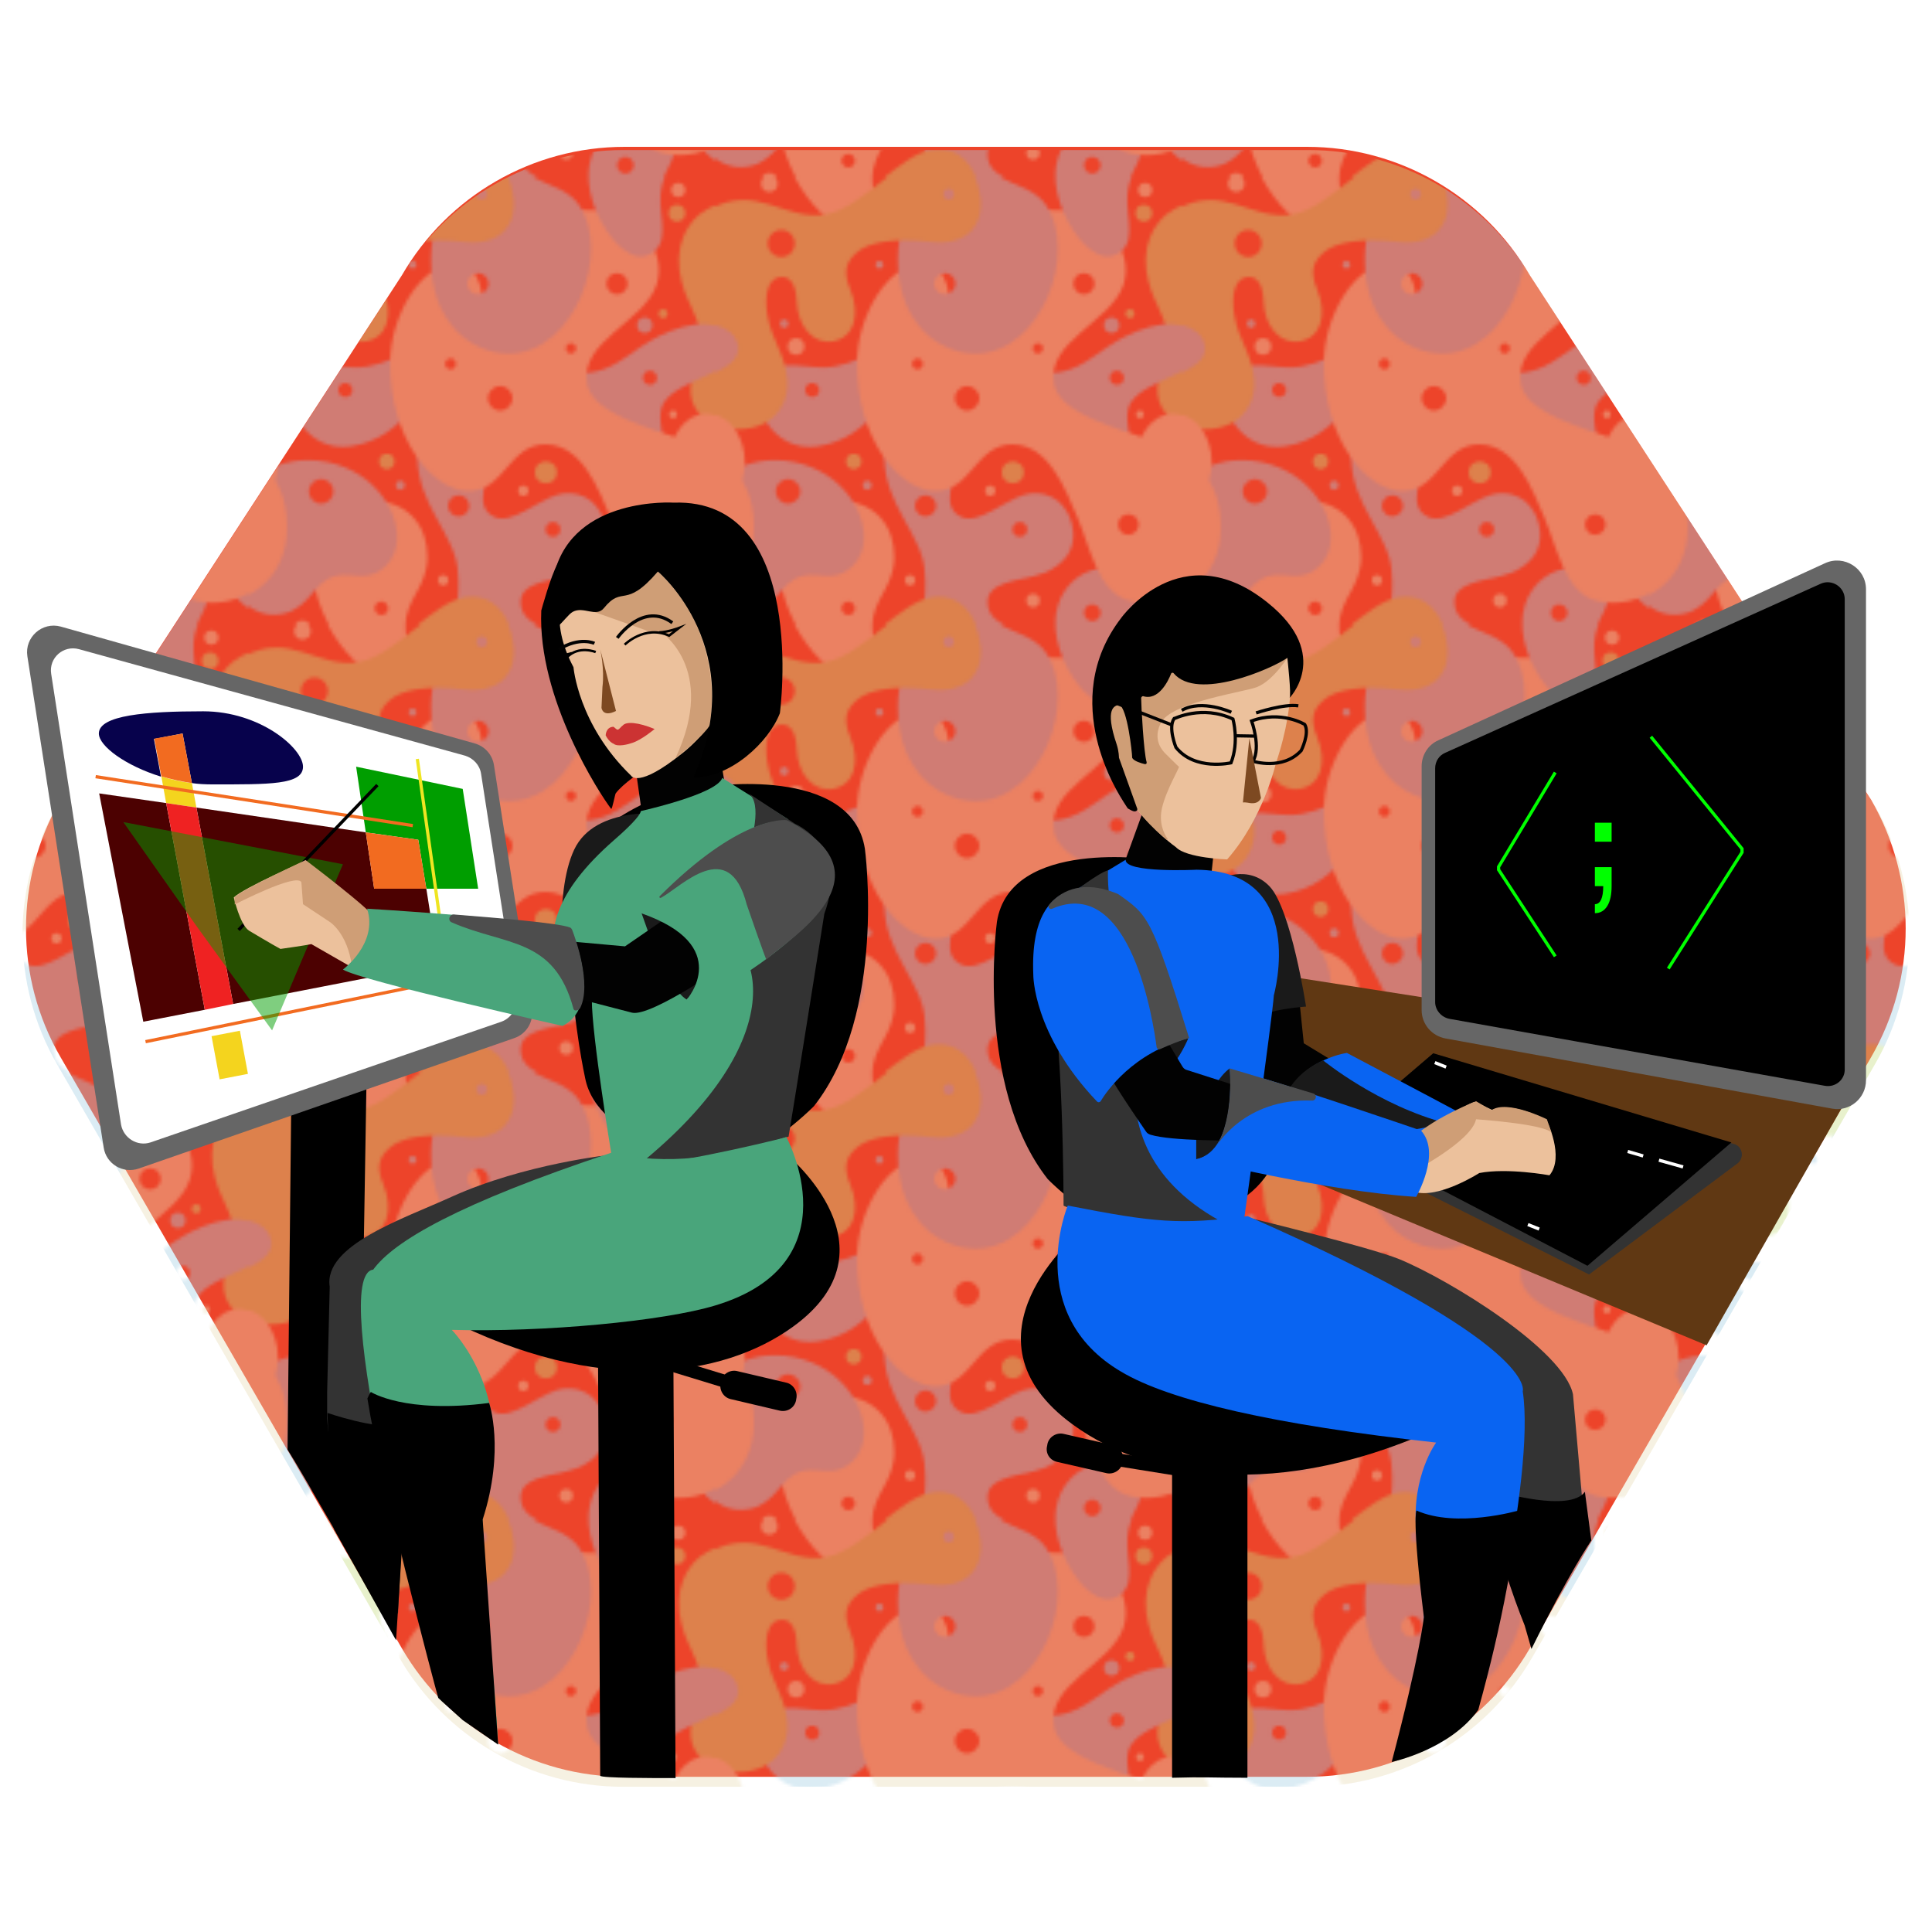 <?xml version="1.0" encoding="utf-8"?>
<!-- Generator: Adobe Illustrator 21.0.2, SVG Export Plug-In . SVG Version: 6.00 Build 0)  -->
<svg version="1.1" id="Layer_1" xmlns="http://www.w3.org/2000/svg" xmlns:xlink="http://www.w3.org/1999/xlink" x="0px" y="0px"
	 viewBox="0 0 600 600" style="enable-background:new 0 0 600 600;" xml:space="preserve">
<style type="text/css">
	.st0{fill:none;}
	.st1{fill:#C6DD7F;}
	.st2{fill:#E9DDB7;}
	.st3{fill:#A6D0E4;}
	.st4{fill:#ED442A;}
	.st5{opacity:0.4;fill:url(#SVGID_1_);}
	.st6{fill:#603813;}
	.st7{fill:#333333;}
	.st8{fill:none;stroke:#FFFFFF;stroke-miterlimit:10;}
	.st9{fill:#666666;}
	.st10{fill:#FFFFFF;}
	.st11{fill:#07024C;}
	.st12{fill:#4C0101;}
	.st13{fill:#F4D41E;}
	.st14{fill:#F26B20;}
	.st15{fill:#EF2222;}
	.st16{fill:#009E00;}
	.st17{fill:none;stroke:#F26B20;stroke-miterlimit:10;}
	.st18{fill:none;stroke:#EFE522;stroke-miterlimit:10;}
	.st19{opacity:0.5;fill:#009E00;}
	.st20{fill:#020202;}
	.st21{fill:#0964F2;}
	.st22{fill:#1A1A1A;}
	.st23{fill:#49A57B;}
	.st24{fill:#ECC19C;}
	.st25{fill:none;stroke:#00FF00;stroke-miterlimit:10;}
	.st26{fill:#00FF00;}
	.st27{fill:#CF9E76;}
	.st28{fill:none;stroke:#000000;stroke-miterlimit:10;}
	.st29{fill:#4D4D4D;}
	.st30{fill:none;stroke:#020202;stroke-miterlimit:10;}
	.st31{fill:#CC3333;}
	.st32{fill:none;stroke:#000000;stroke-width:0.75;stroke-miterlimit:10;}
	.st33{fill:#7D4921;}
</style>
<pattern  width="144.1" height="138.4" patternUnits="userSpaceOnUse" id="Alyssa" viewBox="100 -216.8 144.1 138.4" style="overflow:visible;">
	<g>
		<rect x="100" y="-216.8" class="st0" width="144.1" height="138.4"/>
		<g>
			<path class="st1" d="M311-58.3c-11.8-1.4-19.4,0.3-22.7,3.1c-3,2.5-5,5.4-2.2,11.9c2.9,7.1,1.5,14.7-5.5,15.9
				c-6.2,1-10.9-4.8-11.2-12.3c-0.2-5.2-1.9-8.3-5.5-7.6c-3.6,0.7-4.6,5.9-3.6,11.8c1.4,8.1,5.5,11.8,6.2,20.2
				c0.5,6.1-2.9,13.7-12.5,15c-9.3,1.4-15.9-4.3-16.6-10.5c-0.7-6.6,3.6-10.9,3.1-17.6c-0.5-6.7-4-10.2-5.9-17.3
				c-2.8-10.5,1.2-19,7.8-22.7c14.7-8.1,22.8,3.6,36,1.6c10.9-1.7,23.3-18.2,33-19.5c8.2-1.2,13.8,4.7,15,14
				C327.6-63,321.7-57.1,311-58.3z M268.8-57.8c0-2.3-1.9-4.2-4.2-4.2c-2.3,0-4.2,1.9-4.2,4.2s1.9,4.2,4.2,4.2
				C267-53.6,268.8-55.5,268.8-57.8z M318.3-73.2c0-1-0.8-1.7-1.7-1.7c-1,0-1.7,0.8-1.7,1.7s0.8,1.7,1.7,1.7
				C317.5-71.4,318.3-72.2,318.3-73.2z"/>
		</g>
		<g>
			<path class="st2" d="M148.8-77.5c0,7.2,4.6,13.8-1,16.3c-8.5,3.8-28-14.3-28-36.2c0-12,8.7-19,17.8-19c12.3,0,18,8.2,18,17.5
				C155.6-89.5,148.8-85.7,148.8-77.5z M143.4-82.9c0-1.1-0.9-2.1-2.1-2.1c-1.1,0-2.1,0.9-2.1,2.1c0,1.1,0.9,2.1,2.1,2.1
				C142.5-80.8,143.4-81.7,143.4-82.9z"/>
			<path class="st3" d="M223.5-54c-7.9,2.7-19.4-15.3-17.7-27c1.2-8.2,7.1-13.2,13.1-14.2c7.5-1.3,12.9,2.6,13.3,7.2
				c0.5,6.3-3.6,7.5-4.2,15C227.4-65.9,231.7-56.8,223.5-54z M219.7-81.5c0-1.4-1.2-2.6-2.6-2.6c-1.4,0-2.6,1.2-2.6,2.6
				c0,1.4,1.2,2.6,2.6,2.6C218.5-78.9,219.7-80.1,219.7-81.5z"/>
			<circle class="st2" cx="116.8" cy="-76.5" r="2.6"/>
			<path class="st3" d="M184.6-84.2c0.7,8.1,12.7,7,17.9,14.2c10.5,14.5-1.2,46.4-21.6,46.4c-11.7,0-24.2-9.7-24.2-29.2
				c0-15.8,10.2-21.5,8.3-42.2c-1-10.8-12.5-20.3-12.5-34.8c0-5.9,3.6-13.4,11.6-13.4c7.1,0,10.8,6,10.8,12.9c0,6.8-5.4,15.7,1.4,19
				c5.2,2.6,13.2-4.8,19.5-6.8c5.2-1.6,12.4,0.2,14.8,8.5c2.5,8.9-3.3,14.7-11.6,16.7C192.5-91.3,184-90.6,184.6-84.2z M168.6-114.7
				c0-1.8-1.5-3.3-3.3-3.3c-1.8,0-3.3,1.5-3.3,3.3c0,1.8,1.5,3.3,3.3,3.3C167.1-111.5,168.6-112.9,168.6-114.7z M194.6-105.1
				c1.3,0,2.3-1,2.3-2.3c0-1.3-1-2.3-2.3-2.3c-1.3,0-2.3,1-2.3,2.3C192.2-106.1,193.3-105.1,194.6-105.1z M174.6-45.4
				c0-1.8-1.5-3.3-3.3-3.3c-1.8,0-3.3,1.5-3.3,3.3c0,1.8,1.5,3.3,3.3,3.3C173.1-42.1,174.6-43.6,174.6-45.4z"/>
			<path class="st1" d="M166.9-58.3c-11.8-1.4-19.4,0.3-22.7,3.1c-3,2.5-5,5.4-2.2,11.9c2.9,7.1,1.5,14.7-5.5,15.9
				c-6.2,1-10.9-4.8-11.2-12.3c-0.2-5.2-1.9-8.3-5.5-7.6c-3.6,0.7-4.6,5.9-3.6,11.8c1.4,8.1,5.5,11.8,6.2,20.2
				c0.5,6.1-2.9,13.7-12.5,15c-9.3,1.4-15.9-4.3-16.6-10.5c-0.7-6.6,3.6-10.9,3.1-17.6c-0.5-6.7-4-10.2-5.9-17.3
				c-2.8-10.5,1.2-19,7.8-22.7c14.7-8.1,22.8,3.6,36,1.6c10.9-1.7,23.3-18.2,33-19.5c8.2-1.2,13.8,4.7,15,14
				C183.5-63,177.6-57.1,166.9-58.3z M124.7-57.8c0-2.3-1.9-4.2-4.2-4.2c-2.3,0-4.2,1.9-4.2,4.2s1.9,4.2,4.2,4.2
				C122.9-53.6,124.7-55.5,124.7-57.8z M174.2-73.2c0-1-0.8-1.7-1.7-1.7c-1,0-1.7,0.8-1.7,1.7s0.8,1.7,1.7,1.7
				C173.4-71.4,174.2-72.2,174.2-73.2z"/>
		</g>
		<g>
			<path class="st3" d="M290.3-104.8c0,6.2-4.2,10.7-8.6,11.6c-4.5,0.9-8.3-1.3-13,1.2c-4.8,2.6-7.1,11.1-16.8,11.1
				c-8,0-15.2-8-15.2-18.8c0-20.2,13.1-29.2,25.6-29.2C278.9-129.1,290.3-116.4,290.3-104.8z M270.6-119.2c0-2.1-1.7-3.8-3.8-3.8
				c-2.1,0-3.8,1.7-3.8,3.8c0,2.1,1.7,3.8,3.8,3.8C268.9-115.4,270.6-117.1,270.6-119.2z"/>
			<path class="st1" d="M311-196.7c-11.8-1.4-19.4,0.3-22.7,3.1c-3,2.5-5,5.4-2.2,11.9c2.9,7.1,1.5,14.7-5.5,15.9
				c-6.2,1-10.9-4.8-11.2-12.3c-0.2-5.2-1.9-8.3-5.5-7.6c-3.6,0.7-4.6,5.9-3.6,11.8c1.4,8.1,5.5,11.8,6.2,20.2
				c0.5,6.1-2.9,13.7-12.5,15c-9.3,1.4-15.9-4.3-16.6-10.5c-0.7-6.6,3.6-10.9,3.1-17.6c-0.5-6.7-4-10.2-5.9-17.3
				c-2.8-10.5,1.2-19,7.8-22.7c14.7-8.1,22.8,3.6,36,1.6c10.9-1.7,23.3-18.2,33-19.5c8.2-1.2,13.8,4.7,15,14
				C327.6-201.3,321.7-195.4,311-196.7z M268.8-196.2c0-2.3-1.9-4.2-4.2-4.2c-2.3,0-4.2,1.9-4.2,4.2c0,2.3,1.9,4.2,4.2,4.2
				C267-192,268.8-193.9,268.8-196.2z M318.3-211.5c0-1-0.8-1.7-1.7-1.7c-1,0-1.7,0.8-1.7,1.7c0,1,0.8,1.7,1.7,1.7
				C317.5-209.8,318.3-210.6,318.3-211.5z"/>
		</g>
		<g>
			<path class="st3" d="M131.8-133.2c-14,2-21.2-13.3-17.7-20.3c3.7-7.3,12.1-4.2,19.5-4.2c9.7,0,16.4-7.6,20.4-2.3
				C158.3-154.4,149-135.6,131.8-133.2z M132.3-150.7c0-1.2-1-2.2-2.2-2.2c-1.2,0-2.2,1-2.2,2.2c0,1.2,1,2.2,2.2,2.2
				C131.3-148.4,132.3-149.4,132.3-150.7z"/>
			<path class="st2" d="M148.8-215.9c0,7.2,4.6,13.8-1,16.3c-8.5,3.8-28-14.3-28-36.2c0-12,8.7-19,17.8-19c12.3,0,18,8.2,18,17.5
				C155.6-227.9,148.8-224.1,148.8-215.9z M143.4-221.2c0-1.1-0.9-2.1-2.1-2.1c-1.1,0-2.1,0.9-2.1,2.1c0,1.1,0.9,2.1,2.1,2.1
				C142.5-219.2,143.4-220.1,143.4-221.2z"/>
			<path class="st3" d="M146.2-104.8c0,6.2-4.2,10.7-8.6,11.6c-4.5,0.9-8.3-1.3-13,1.2c-4.8,2.6-7.1,11.1-16.8,11.1
				c-8,0-15.2-8-15.2-18.8c0-20.2,13.1-29.2,25.6-29.2C134.7-129.1,146.2-116.4,146.2-104.8z M126.4-119.2c0-2.1-1.7-3.8-3.8-3.8
				c-2.1,0-3.8,1.7-3.8,3.8c0,2.1,1.7,3.8,3.8,3.8C124.7-115.4,126.4-117.1,126.4-119.2z"/>
			<circle class="st1" cx="143" cy="-128.5" r="2.4"/>
			<path class="st3" d="M229.2-147c-3.2,4.7,1,10.7-1.4,15.2c-2.4,4.5-6.7,5-9.9,2.6c-3.6-2.8-3.4-6.6-8.3-8.8
				c-5.5-2.5-18,2.2-19.7-7.3c-0.9-4.8,2.4-8.6,7.3-9.7c6.1-1.4,9.4-0.2,15.4-3.1c6.1-2.9,11.2-9,22.1-12.1
				c10.4-3,16.1,1.6,16.6,5.9C252.3-155.9,234.2-154.4,229.2-147z M226.9-154.5c0-1.2-1-2.2-2.2-2.2c-1.2,0-2.2,1-2.2,2.2
				c0,1.2,1,2.2,2.2,2.2C225.9-152.2,226.9-153.2,226.9-154.5z"/>
			<path class="st2" d="M256.1-107.9c0,17.2-14.5,25.5-27,22.8c-10.3-2.2-12.8-17.3-16.7-26.2c-3.7-8.6-8.8-22.5-20.2-22.5
				c-11.2,0-12.8,14.5-23.7,14.5c-11,0-24.5-15.7-24.5-39.7c0-14.7,9.8-31.5,20.8-30.7c11.7,0.8,4.5,19.7,15.3,19.7
				c9.5,0,7.9-16.3,9.2-23.3c1.7-9,6.8-14.2,18.5-13.2c14.4,1.2,22.3,13.5,18.9,23.3c-4,11.5-23.9,17.3-21.5,30.5
				c1.3,7.6,13,12,26,16.2C245.8-131.7,256.1-125,256.1-107.9z M211.2-183.7c0,1.8,1.5,3.3,3.3,3.3c1.8,0,3.3-1.5,3.3-3.3
				s-1.5-3.3-3.3-3.3C212.6-187,211.2-185.5,211.2-183.7z M164.5-158.8c0-1-0.8-1.7-1.7-1.7c-1,0-1.7,0.8-1.7,1.7
				c0,1,0.8,1.7,1.7,1.7C163.7-157.1,164.5-157.8,164.5-158.8z M182-148.1c0-2.1-1.7-3.8-3.8-3.8c-2.1,0-3.8,1.7-3.8,3.8
				c0,2.1,1.7,3.8,3.8,3.8C180.2-144.3,182-146,182-148.1z M201.8-163.6c0-0.9-0.7-1.6-1.6-1.6c-0.9,0-1.6,0.7-1.6,1.6
				c0,0.9,0.7,1.6,1.6,1.6C201.1-162.1,201.8-162.8,201.8-163.6z M231.5-108.9c0-1.8-1.4-3.2-3.2-3.2c-1.8,0-3.2,1.4-3.2,3.2
				c0,1.8,1.4,3.2,3.2,3.2C230.1-105.8,231.5-107.2,231.5-108.9z"/>
			<path class="st3" d="M223.5-192.4c-7.9,2.7-19.4-15.3-17.7-27c1.2-8.2,7.1-13.2,13.1-14.2c7.5-1.3,12.9,2.6,13.3,7.2
				c0.5,6.3-3.6,7.5-4.2,15C227.4-204.3,231.7-195.2,223.5-192.4z M219.7-219.9c0-1.4-1.2-2.6-2.6-2.6c-1.4,0-2.6,1.2-2.6,2.6
				c0,1.4,1.2,2.6,2.6,2.6C218.5-217.3,219.7-218.4,219.7-219.9z"/>
			<circle class="st2" cx="116.8" cy="-214.8" r="2.6"/>
			<path class="st2" d="M253.3-128.1c0-8.4-5.1-15.2-11.3-15.2s-11.3,6.8-11.3,15.2c0,8.4,5.1,12.4,11.3,12.4
				S253.3-119.7,253.3-128.1z"/>
			<path class="st3" d="M184.6-222.6c0.7,8.1,12.7,7,17.9,14.2c10.5,14.5-1.2,46.4-21.6,46.4c-11.7,0-24.2-9.7-24.2-29.2
				c0-15.8,10.2-21.5,8.3-42.2c-1-10.8-12.5-20.3-12.5-34.8c0-5.9,3.6-13.4,11.6-13.4c7.1,0,10.8,6,10.8,12.9c0,6.8-5.4,15.7,1.4,19
				c5.2,2.6,13.2-4.8,19.5-6.8c5.2-1.6,12.4,0.2,14.8,8.5c2.5,8.9-3.3,14.7-11.6,16.7C192.5-229.7,184-229,184.6-222.6z
				 M168.6-253.1c0-1.8-1.5-3.3-3.3-3.3c-1.8,0-3.3,1.5-3.3,3.3c0,1.8,1.5,3.3,3.3,3.3C167.1-249.8,168.6-251.3,168.6-253.1z
				 M194.6-243.4c1.3,0,2.3-1,2.3-2.3c0-1.3-1-2.3-2.3-2.3c-1.3,0-2.3,1-2.3,2.3C192.2-244.5,193.3-243.4,194.6-243.4z M174.6-183.7
				c0-1.8-1.5-3.3-3.3-3.3c-1.8,0-3.3,1.5-3.3,3.3c0,1.8,1.5,3.3,3.3,3.3C173.1-180.5,174.6-181.9,174.6-183.7z"/>
			<path class="st1" d="M166.9-196.7c-11.8-1.4-19.4,0.3-22.7,3.1c-3,2.5-5,5.4-2.2,11.9c2.9,7.1,1.5,14.7-5.5,15.9
				c-6.2,1-10.9-4.8-11.2-12.3c-0.2-5.2-1.9-8.3-5.5-7.6c-3.6,0.7-4.6,5.9-3.6,11.8c1.4,8.1,5.5,11.8,6.2,20.2
				c0.5,6.1-2.9,13.7-12.5,15c-9.3,1.4-15.9-4.3-16.6-10.5c-0.7-6.6,3.6-10.9,3.1-17.6c-0.5-6.7-4-10.2-5.9-17.3
				c-2.8-10.5,1.2-19,7.8-22.7c14.7-8.1,22.8,3.6,36,1.6c10.9-1.7,23.3-18.2,33-19.5c8.2-1.2,13.8,4.7,15,14
				C183.5-201.3,177.6-195.4,166.9-196.7z M124.7-196.2c0-2.3-1.9-4.2-4.2-4.2c-2.3,0-4.2,1.9-4.2,4.2c0,2.3,1.9,4.2,4.2,4.2
				C122.9-192,124.7-193.9,124.7-196.2z M174.2-211.5c0-1-0.8-1.7-1.7-1.7c-1,0-1.7,0.8-1.7,1.7c0,1,0.8,1.7,1.7,1.7
				C173.4-209.8,174.2-210.6,174.2-211.5z"/>
			<circle class="st1" cx="228.8" cy="-174.4" r="1.4"/>
			<circle class="st2" cx="233.5" cy="-212.8" r="2.2"/>
			<circle class="st3" cx="151" cy="-189.6" r="1.2"/>
			<circle class="st3" cx="147.2" cy="-121.1" r="1.4"/>
			<circle class="st2" cx="231.9" cy="-143.1" r="1.2"/>
			<circle class="st1" cx="192.4" cy="-125.1" r="3.4"/>
			<circle class="st2" cx="198.7" cy="-85.3" r="2.1"/>
			<circle class="st2" cx="160.5" cy="-91.6" r="1.6"/>
			<circle class="st1" cx="233.1" cy="-205.6" r="2.6"/>
			<circle class="st3" cx="223.1" cy="-170.8" r="2.4"/>
			<circle class="st2" cx="125.1" cy="-164.2" r="2.6"/>
			<circle class="st3" cx="121.4" cy="-171.3" r="1.3"/>
			<circle class="st2" cx="185.4" cy="-119.4" r="1.6"/>
		</g>
		<g>
			<path class="st3" d="M85-147c-3.2,4.7,1,10.7-1.4,15.2c-2.4,4.5-6.7,5-9.9,2.6c-3.6-2.8-3.4-6.6-8.3-8.8
				c-5.5-2.5-18,2.2-19.7-7.3c-0.9-4.8,2.4-8.6,7.3-9.7c6.1-1.4,9.4-0.2,15.4-3.1c6.1-2.9,11.2-9,22.1-12.1
				c10.4-3,16.1,1.6,16.6,5.9C108.2-155.9,90-154.4,85-147z M82.8-154.5c0-1.2-1-2.2-2.2-2.2c-1.2,0-2.2,1-2.2,2.2
				c0,1.2,1,2.2,2.2,2.2C81.8-152.2,82.8-153.2,82.8-154.5z"/>
			<path class="st2" d="M112-107.9c0,17.2-14.5,25.5-27,22.8c-10.3-2.2-12.8-17.3-16.7-26.2c-3.7-8.6-8.8-22.5-20.2-22.5
				c-11.2,0-12.8,14.5-23.7,14.5c-11,0-24.5-15.7-24.5-39.7c0-14.7,9.8-31.5,20.8-30.7c11.7,0.8,4.5,19.7,15.3,19.7
				c9.5,0,7.9-16.3,9.2-23.3c1.7-9,6.8-14.2,18.5-13.2c14.4,1.2,22.3,13.5,18.9,23.3c-4,11.5-23.9,17.3-21.5,30.5
				c1.3,7.6,13,12,26,16.2C101.7-131.7,112-125,112-107.9z M67-183.7c0,1.8,1.5,3.3,3.3,3.3c1.8,0,3.3-1.5,3.3-3.3s-1.5-3.3-3.3-3.3
				C68.5-187,67-185.5,67-183.7z M20.4-158.8c0-1-0.8-1.7-1.7-1.7c-1,0-1.7,0.8-1.7,1.7c0,1,0.8,1.7,1.7,1.7
				C19.6-157.1,20.4-157.8,20.4-158.8z M37.8-148.1c0-2.1-1.7-3.8-3.8-3.8c-2.1,0-3.8,1.7-3.8,3.8c0,2.1,1.7,3.8,3.8,3.8
				C36.1-144.3,37.8-146,37.8-148.1z M57.7-163.6c0-0.9-0.7-1.6-1.6-1.6c-0.9,0-1.6,0.7-1.6,1.6c0,0.9,0.7,1.6,1.6,1.6
				C57-162.1,57.7-162.8,57.7-163.6z M87.4-108.9c0-1.8-1.4-3.2-3.2-3.2c-1.8,0-3.2,1.4-3.2,3.2c0,1.8,1.4,3.2,3.2,3.2
				C85.9-105.8,87.4-107.2,87.4-108.9z"/>
			<path class="st2" d="M109.2-128.1c0-8.4-5.1-15.2-11.3-15.2c-6.3,0-11.3,6.8-11.3,15.2c0,8.4,5.1,12.4,11.3,12.4
				C104.1-115.6,109.2-119.7,109.2-128.1z"/>
		</g>
	</g>
</pattern>
<path class="st4" d="M581.1,328.3l-106,183.6c-14.3,24.7-40.6,39.9-69.2,39.9l-211.9,0c-28.5,0-54.9-15.2-69.2-39.9l-106-183.6
	c-14.3-24.7-14.3-55.2,0-79.9l106-162.9c14.3-24.7,40.6-39.9,69.2-39.9l211.9,0c28.5,0,54.9,15.2,69.2,39.9l106,162.9
	C595.4,273.1,595.4,303.6,581.1,328.3z"/>
<pattern  id="SVGID_1_" xlink:href="#Alyssa" patternTransform="matrix(1 0 0 1 -67.87 -84)">
</pattern>
<path class="st5" d="M582.3,330.5L475.8,514.8c-14.3,24.8-40.8,40.1-69.5,40.1l-212.8,0c-28.7,0-55.1-15.3-69.5-40.1L17.7,330.5
	c-14.3-24.8-14.3-55.4,0-80.2L124.1,86.7c14.3-24.8,40.8-40.1,69.5-40.1l212.8,0c28.7,0,55.1,15.3,69.5,40.1l106.4,163.6
	C596.6,275.1,596.6,305.7,582.3,330.5z"/>
<polygon class="st6" points="397.5,302.8 530.6,323.6 574.7,339.3 530,417.8 381.2,355.9 "/>
<path class="st7" d="M539.6,361.3l-46.1,34.5l-81.3-40.7l32.9-27.9l93.5,28.1C541.2,356.1,541.8,359.6,539.6,361.3z"/>
<polygon points="537.7,354.8 493,393.1 415.3,352.6 445.1,327.1 "/>
<line class="st8" x1="445.6" y1="330" x2="449.1" y2="331.4"/>
<line class="st8" x1="515.2" y1="360.3" x2="522.7" y2="362.4"/>
<line class="st8" x1="505.5" y1="357.6" x2="510.3" y2="359"/>
<line class="st8" x1="474.5" y1="380.3" x2="478" y2="381.7"/>
<path d="M244.7,358.9c0,0,35,28.9,1.6,53.1c-21.9,15.9-60.5,21.6-108-2.7C138.3,409.4,154.3,376.1,244.7,358.9z"/>
<path d="M335.1,382.8c0,0-39.4,32.5-1.8,59.7c24.6,17.9,68,24.3,121.5-3C454.8,439.6,436.9,402.1,335.1,382.8z"/>
<g>
	<path d="M185.7,417l0.7,134.5c0.7,0.7,15.8,0.7,23.4,0.7L209.1,417H185.7z"/>
	<path d="M90.7,318.7l-1.4,131.5c4.8,7.5,22,37.9,22,37.9l2.8-169.4H90.7z"/>
	<path d="M364,443.6v108.5c10.3-0.3,11.7,0,23.4,0V443.6H364z"/>
</g>
<path d="M358.5,267c0,0-44.8-6.9-48.9,19.3c0,0-6.9,51,15.8,79.9c0,0,20,20.4,33,16.7s0,0,0,0s34.3-5.3,38.1-25.5c3.9-20.2,0,0,0,0
	s14.2-64.2-8.5-79.4C388.1,278,374.4,267.7,358.5,267z"/>
<path d="M219.7,244.3c0,0,44.8-6.9,48.9,19.3c0,0,6.9,51-15.8,79.9c0,0-20,20.4-33,16.7s0,0,0,0s-34.3-5.3-38.1-25.5
	c-3.9-20.2,0,0,0,0s-14.2-64.2,8.5-79.4C190.1,255.3,203.8,245,219.7,244.3z"/>
<path class="st9" d="M569,344.3l-120.1-21.8c-4.3-0.8-7.4-4.5-7.4-8.8V238c0-3.5,2-6.7,5.2-8.1l120.1-55c5.9-2.7,12.7,1.6,12.7,8.1
	v152.5C579.5,341,574.5,345.3,569,344.3z"/>
<path d="M566.7,337.2l-116.6-20.8c-2.5-0.5-4.4-2.7-4.4-5.2v-72.6c0-2.1,1.2-4,3.1-4.8l116.6-52.5c3.5-1.6,7.5,1,7.5,4.8V332
	C573,335.3,570,337.8,566.7,337.2z"/>
<path class="st9" d="M43.1,362.9l116.6-40.5c3.8-1.3,6.1-5.1,5.5-9.1l-11.8-75.7c-0.5-3.2-2.8-5.8-5.9-6.7L18.9,194.6
	c-5.8-1.6-11.3,3.3-10.4,9.2l23.7,152.6C33,361.5,38.2,364.6,43.1,362.9z"/>
<path class="st10" d="M46.7,354.8l109-37.5c3.1-1.1,5.1-4.3,4.5-7.5l-10.8-69.5c-0.4-2.7-2.4-4.8-4.9-5.6l-120-33.1
	c-4.8-1.3-9.4,2.7-8.6,7.7l21.7,140C38.4,353.5,42.7,356.1,46.7,354.8z"/>
<path class="st11" d="M56.7,227.8l2.9,15.4c2.1,0.3,4.2,0.4,6.3,0.4c17.7,0,28.2,0.2,28.2-5.5c0-5.7-13.3-17.2-31-17.2
	s-32.4,1.2-32.4,6.9c0,3.9,8.3,10,19.3,13.4l-2.2-11.7L56.7,227.8z"/>
<polygon class="st12" points="30.8,246.4 44.5,317.3 63.6,313.6 51.6,249.4 "/>
<polygon class="st12" points="132.4,276 116.2,276 113.6,258.5 61,250.8 72.4,311.8 136.1,299.4 "/>
<polygon class="st13" points="68.2,335.2 77,333.5 74.5,320.1 65.7,321.8 "/>
<path class="st13" d="M59.6,243.2c-3.3-0.4-6.5-1.1-9.5-2.1l1.5,8.3l9.4,1.4L59.6,243.2z"/>
<path class="st14" d="M56.7,227.8l-8.8,1.6l2.2,11.7c3,0.9,6.2,1.6,9.5,2.1L56.7,227.8z"/>
<polygon class="st15" points="51.6,249.4 63.6,313.6 72.4,311.8 61,250.8 "/>
<polygon class="st16" points="132.4,276 148.5,276 143.7,245 110.6,238.1 113.6,258.5 129.9,260.8 "/>
<polygon class="st14" points="132.4,276 129.9,260.8 113.6,258.5 116.2,276 "/>
<line class="st17" x1="45.2" y1="323.5" x2="139.6" y2="304.2"/>
<line class="st17" x1="29.7" y1="241.2" x2="128.2" y2="256.4"/>
<line class="st18" x1="129.6" y1="235.7" x2="139.2" y2="303.9"/>
<polygon class="st19" points="85.2,264.3 106.5,268.4 94.1,297.3 84.5,320 61.1,287.7 38.3,255.3 "/>
<rect x="194.7" y="424.3" transform="matrix(0.956 0.292 -0.292 0.956 133.978 -44.431)" width="42.1" height="4"/>
<path d="M242.2,438.1l-15.3-3.6c-2.2-0.5-3.6-2.8-3.1-5l0.1-0.6c0.5-2.2,2.8-3.6,5-3.1l15.3,3.6c2.2,0.5,3.6,2.8,3.1,5l-0.1,0.6
	C246.7,437.2,244.5,438.6,242.2,438.1z"/>
<g>
	<rect x="336.2" y="453.1" transform="matrix(-0.987 -0.159 0.159 -0.987 637.924 961.03)" width="42.1" height="4"/>
	<path d="M328.3,454l15.3,3.5c2.2,0.5,4.5-0.9,5-3.1l0.1-0.6c0.5-2.2-0.9-4.5-3.1-5l-15.3-3.5c-2.2-0.5-4.5,0.9-5,3.1l-0.1,0.6
		C324.6,451.3,326,453.5,328.3,454z"/>
</g>
<path class="st20" d="M221.4,221.4l3.5,20.9c0,0-3.9,17.7-25.5,10.6l-2.5-17.7C196.9,235.2,212.3,233.7,221.4,221.4z"/>
<path class="st20" d="M377.5,259.4l-1.9,17.8c0,0-16.7,8-28.1-4.6l9.1-25.1C356.7,247.6,373.7,264.4,377.5,259.4z"/>
<path class="st20" d="M403.4,309.4l1.5,14.6l12.5,7.6c0,0-11,8-9.9,11.4l-17.5-7.5l3.6-26H403.4z"/>
<path class="st21" d="M418.3,327c0,0-17.7,2.3-21.1,19.8l49.1,11.9l10.1-11.5C456.3,347.1,427.2,331.7,418.3,327z"/>
<path class="st22" d="M410.9,329.3c0,0,17.2,14.1,38.5,19.6l-15.1,2.8l-35.8-9.5C398.5,342.2,400.6,333.8,410.9,329.3z"/>
<path d="M202,238c-2.2,1-8.6,5.4-10.8,8.4c-0.2,0.3-1.1,5.1-1.4,4.8c-3.4-4.4-22.9-34.2-21.7-61.6c0,0,2.9-10.7,5.1-14.6
	c0-0.1,0.2-0.1,0.2,0c0.7,2.2,6.6,21,9.8,24.3c3.2,3.2,17,33.5,19,38C202.5,237.5,202.3,237.9,202,238z"/>
<path class="st22" d="M207.3,252.8c0,0-22.4-3-29,11.1c-6.6,14.1-2.9,41-2.9,41l22.4,10.4C197.7,315.2,187,269.9,207.3,252.8z"/>
<path class="st22" d="M378.4,273.1c0,0,9.2-4.9,15.9,2.2s11.3,37.3,11.3,37.3s-12.3,0.8-16,3.9C389.6,316.5,393.9,283.8,378.4,273.1
	z"/>
<path class="st23" d="M224.3,241.6l20.4,12.8c0,0,11.9,24,9.8,31.4c-2.1,7.3-10.8,67.6-10.8,67.6s-29.4,15.7-53.8,5.2
	c0,0-6.1-36.9-6.1-48.1c0,0-31-16.5,6.9-49.6c6.8-5.9,8.3-8.3,8.3-9C198.8,251.9,222.6,246.7,224.3,241.6z"/>
<path class="st24" d="M196,240.9c0,0,2.1,4.1,15.8-6.9c0,0,17.9-13.1,20-37.2c0,0-2.6-48.9-40-33.1c0,0-28.8,15.2-13.7,43.5
	C178.1,207.1,179.5,225,196,240.9z"/>
<path class="st21" d="M330.3,278.7c0,0-8.1,24.2-1.8,36.1c0,0,4.3,52.4,2.5,59.1c0,0,41.7,17.4,55.5,3.8c0,0,8.7-62,9.1-68.6
	c0,0,10.8-38.6-24-39c0,0-22.4,1.1-22-3.1L330.3,278.7z"/>
<path class="st24" d="M381.1,266.9c0,0-12.7-0.4-15.9-3.8c0,0-26.3-18.5-23.6-45c0,0,7.1-51.3,46.5-33.3c0,0,22,10.7,8.1,52.4
	C396.2,237.2,392.3,254.2,381.1,266.9z"/>
<path class="st22" d="M199.1,283.2l3.4,9.6l6.9-4.8C209.4,288,203.3,283.9,199.1,283.2z"/>
<path class="st22" d="M362.9,332.1l-2.3-10l8.4,0.4C369.1,322.4,366.1,329.3,362.9,332.1z"/>
<path class="st22" d="M381.9,331.8l1.6,10.1l-8.3-1.3C375.2,340.6,378.5,334.2,381.9,331.8z"/>
<path class="st22" d="M380.3,352.4l-7.9-0.6c-0.5,0-0.9,0.3-0.9,0.8v7.4C371.6,360,377.1,359.3,380.3,352.4z"/>
<path class="st7" d="M232.5,246.4l14.5,9.5c0,0,16.7,6.9,9,27.9c0,0-9.6,60.3-11.1,69.2c0,0-29.6,7.6-46.8,9
	c49.6-39.9,37.2-70.8,24.1-72.3C222.2,289.8,240.8,252.6,232.5,246.4z"/>
<path class="st22" d="M213.2,310.4c0,0-3.8-2.4-3.8-5.9l7.2-1.7C216.7,302.8,217.4,307,213.2,310.4z"/>
<path class="st7" d="M344.1,270.3c0,0-1.4,25.6,15.8,39.4c0,0-28.9,48.9,26.2,73c0,0-53.7-6.2-55.8-8.3c0,0,0-55.1-4.8-72.3
	l7.6-24.8C333,277.4,341.4,270.9,344.1,270.3z"/>
<polyline class="st25" points="512.7,228.8 541,263.6 541,264.7 518.1,300.8 "/>
<polyline class="st25" points="483,239.9 465.4,269.2 465.4,270.1 483,297 "/>
<rect x="495.3" y="255.5" class="st26" width="5.2" height="5.9"/>
<path class="st26" d="M500.5,275.2c0,2.5-0.4,4.6-1.3,6.1c-0.9,1.5-2.2,2.3-3.9,2.3v-2.8c1.7,0,2.6-1.9,2.6-5.6h-2.6v-5.9h5.2V275.2
	z"/>
<path class="st27" d="M400.5,203c0.2,0.1-4.8,8.3-10.2,10.4c-3.5,1.4-25.3,4.5-29.4,10.5c-4.5,6.6,0,0,0,0s-3.8,5.3,1,10.1
	c0,0,4.1,4.1,4.2,4.1c0.4,0.1-3.8,6.9-5.2,12.7c-1.1,4.6,0.5,8,1.7,9.7c0.1,0.2-0.1,0.4-0.3,0.3c-3.4-2.8-11.3-9.9-13.5-17.9
	c0,0,0,0,0,0c-0.2-0.5-8.9-19.3-6.9-24.8c2.1-5.5,17.9-18.6,24.8-16.5C373,203.5,397.6,201.4,400.5,203z"/>
<path class="st27" d="M220.3,225.4c0,0,6-27.2-16-47.9s0,0,0,0s-22,11.7-26.2,10.3c0,0,23.7,8.3,24.2,8.6c0.5,0.3,2.6-0.4,2.6-0.4
	s18.1,11.3,4.9,39.4C209.9,235.5,218.5,228.5,220.3,225.4C222.2,222.3,220.3,225.4,220.3,225.4"/>
<path d="M204.3,177.5c0.4,0.3,28.8,24.4,11,64c11.7,0,23.4-11,26.9-20c0,0,9-66.8-33-65.4c0,0-30.9-2-37,21.8
	c-0.5,1.8-1.6,10.8-1.6,12.7c-0.3,10.1,4.8,0.7,7.3-0.6c3.3-1.8,7.2,1.8,9.6-1.1C193.5,181.5,194,189.5,204.3,177.5z"/>
<line class="st28" x1="74.1" y1="288.8" x2="117.2" y2="243.8"/>
<path class="st20" d="M359.7,318.7l7.5,12.5c0.3,0.5,0.8,1,1.4,1.1l17.2,5.5c1.2,0.4,1.9,1.5,1.8,2.8c-0.5,4.1-1.7,12.9-4.3,13.6
	c0,0-19.5,0.2-26-1.8c-0.6-0.2-1.1-0.5-1.4-1c-2.2-3.2-11.4-16.5-13.7-21.8c-0.5-1-0.2-2.2,0.6-2.9c2.1-2.1,7.1-6.4,13.9-9.1
	C357.7,317.1,359.1,317.6,359.7,318.7z"/>
<path class="st20" d="M174.2,292.1l19.9,1.8l20.2-13.9c0,0,15.2,13.5,12.8,18.5c0,0-24.8,17.4-30.8,16l-22-5.7
	C174.2,308.8,178,299.4,174.2,292.1z"/>
<path class="st23" d="M247.7,256.7c0,0,20,11,4,29.4c0,0-20.2,20.5-38.4,24.3c0,0,14.9-16.8-14.5-26.9
	C198.8,283.6,234.6,247.1,247.7,256.7z"/>
<path class="st24" d="M440.8,352.1c0,0,15-9.7,17.3-9.9l5.3,2.5c0,0,5.2-3,16.9,3.2c0,0,5.7,11.4,0.9,17.1c0,0-13.1-2.4-21.8-0.7
	c0,0-12.8,8.2-20.2,5.8C439.2,370,442.8,354.4,440.8,352.1z"/>
<path class="st21" d="M369.1,321.7c-1.6-5.1-12.5-37.6-22.1-43.9c0,0-0.1,0-0.1-0.1c-1.4-0.6-27.5-10.9-26,25
	c0,0-0.2,18.4,19.8,39.4c0.3,0.3,0.8,0.3,1.1-0.1c1.9-3.1,9.9-14.9,26.9-19.5C369,322.4,369.2,322,369.1,321.7z"/>
<path class="st29" d="M325.8,281c2.8-3.4,9.4-8.4,21.3-3.4c0.1,0,0.1,0.1,0.2,0.1c9.2,6.5,10.3,6.9,22,44.7c0.4-0.1-2.1,0.3-9,3.4
	c-0.5,0.2-1-0.1-1.1-0.6c-1-7.6-7.9-53.6-32.4-43C326,282.6,325.3,281.7,325.8,281z"/>
<path class="st29" d="M238,298c7.6-6.9,39.9-26.2,6.3-43.3c0,0-0.1,0-0.1,0c-1-0.1-14.7-1-39.3,23.6c-0.3,0.3,0,0.7,0.4,0.5
	c6.3-3.4,21.1-19.3,26.6,2.1C231.9,281,237.9,298.2,238,298z"/>
<path class="st24" d="M114.3,283.1l-19.4-15.8c0,0-19,8.3-22.3,11.4c0,0,1.9,8.4,4.7,10.3c0,0,7.7,4.6,9.8,5.7c0,0,8.5-1.2,9.6-1.5
	l11.5,6.6C108.2,299.9,120.1,287.8,114.3,283.1z"/>
<path class="st27" d="M94.1,280.8l8.3,5.5c0,0,5.5,3.4,6.9,13.8c0,0,8.3-6.9,6.9-15.1c-0.4-2.1-21.3-17.9-21.3-17.9
	s-22,10.3-22,11.7s0,2.1,0,2.1s19.3-10,20.7-6.9"/>
<path class="st23" d="M177,287.8c0,0,11,24.1-2.3,30.8c0,0-62.6-14-68.2-17.5c0,0,11-8.1,7.5-18.9
	C114.1,282.2,155.2,284.7,177,287.8z"/>
<path class="st27" d="M438.4,364.1c0,0,18.6-9.6,20-16.5c0,0,20.7,1.4,23.4,4.1l-1.4-4.1c0,0-12.4-6.2-17.2-2.8l-4.8-2.8
	c0,0-12.4,4.8-19.3,11C439.1,353.1,441.8,361.4,438.4,364.1z"/>
<path class="st21" d="M381.9,331.8c0,0,2.5,25.2-10.3,28.2c0,0,40.3,10,68.2,11.7c0,0,7.9-13.6,1.5-20.6
	C441.3,351.1,397.1,335.9,381.9,331.8z"/>
<path class="st29" d="M141,284c12.6,1,32.2,2.6,35.9,4c0.4,0.1,0.6,0.4,0.8,0.8c1,2.6,6.1,16.8,2.5,24.2c-0.4,0.8-1.9,1.2-2.1,0.3
	c-6-22.3-21-19.5-37.7-26.8C138.9,286,139.5,283.9,141,284z"/>
<path class="st29" d="M407.9,339.6l-26-7.8c0,0,1.4,15.1-4.1,24.1c0,0,8.6-14.9,29.7-14.1C408.8,341.8,409.1,340,407.9,339.6z"/>
<path class="st7" d="M386.7,377.9c0,0,38.8,9.4,48,13.2c15.7,6.5,50.9,28.2,53.8,41.9l3.5,39.9c0.1,0.4-3.4,13.8-15.1,16.5l-3.4,6.9
	l-7.6-23.4l-1.3-44.2C464.7,428.7,329.1,387.7,386.7,377.9z"/>
<path class="st7" d="M189.8,358.6c0,0-26.9,2.8-49.6,13.1c-14.9,6.8-39.8,15-37.8,27.9l-0.8,32.7v8.3c0.2,4.2,2.5,19.1,2.8,25.5
	c0,0,3.4,7.6,3.4,7.6l15.8,27.5l5.5-104.7C129.2,396.5,224.9,371,189.8,358.6z"/>
<path class="st23" d="M244.2,353.1c0,0,21.3,39.2-22,52.3c-16.1,4.9-53.4,8.4-81.9,7.6c0,0,19.3,19.3,11,50.3
	c-4.2,11.4,1.4,41.3,3.4,78.5c0,0-8.2-21.3-19.3-21.3c-4.1-11.7-33.7-124.6-19.5-126.2c6.4-8.8,26.3-20.5,73.9-36.3
	C207,362,224.1,359.7,244.2,353.1z"/>
<path d="M115.2,432.3c0,0,10.5,6.8,36.7,3.4c0,0,5,14.5-2,36.2l4.8,69.9l-11-7.6c-0.2-0.2-7.5-6.7-7.6-6.9c-1.4-4.9-18.1-67.9-22-93
	C114.1,434.3,115,432.3,115.2,432.3z"/>
<path d="M101.7,438.8c0,0,15.1,5.2,22,3.8l1.5,32.4l-2.2,34.4L103.8,475C103.8,475,102.4,462.6,101.7,438.8z"/>
<path d="M465.6,463.3c0,0,21.9,6.5,26.6,0l2,15.1c0,0-6.9,10.1-18.6,33.7c0,0-1.4-4.9-2.1-7.3c0,0-9.6-23.6-8.3-30.1L465.6,463.3z"
	/>
<path class="st21" d="M331.6,374.4c0,0-14,33.6,16.6,51.6c15.1,9,47.5,16.5,97.8,22c0,0-7.6,10.3-6.2,26.9c0,0,5.5,26.2,0,57.1
	c0,0,7.6-2.1,19.3-2.1c0,0,17.9-70.9,13.8-97.8c0,0,5.5-14.5-85.4-54.4C366.1,380.4,358.8,379.7,331.6,374.4z"/>
<path d="M471.6,469.1c0,0-19.2,5.6-31.7,0c0,0-1.5,2.3,2.3,33.1c0,0-1.2,11.6-10,45c0,0,17.9-3.7,26.9-16.2
	C459,531,468.3,499.9,471.6,469.1z"/>
<path class="st30" d="M390.1,221.4c0,0,8.7-2.9,13.1-2.2"/>
<path class="st30" d="M382.4,221.2c0,0-9.1-4.2-15.4-0.6"/>
<path class="st30" d="M191.7,198.1c0,0,8-11.4,17.1-4.7"/>
<path class="st30" d="M184.6,199.8c0,0-4.5-2.2-11.1,1.9"/>
<path class="st30" d="M388.7,223.9c0,0,3,8.3,0.4,12.5c0,0,9.2,3,15-3.3c0,0,2.7-5.4,1.1-8.1C405.3,225,397.8,220.5,388.7,223.9z"/>
<path class="st30" d="M382.9,223.3c0,0,2,7-0.6,13.6c0,0-11.2,2.6-17.1-4.8c0,0-2.5-6.1-0.6-8.9
	C364.7,223.2,373.3,218.8,382.9,223.3z"/>
<line class="st30" x1="383.5" y1="228.5" x2="389.5" y2="228.6"/>
<line class="st30" x1="364.1" y1="225.2" x2="341.6" y2="216.4"/>
<path d="M354.4,216.8c0,2.4,0.8,17,1.7,19.9c0.1,0.4-0.2,0.7-0.6,0.6c-1.2-0.3-3.2-0.9-3.8-1.8c-0.1-0.1-0.1-0.2-0.1-0.3
	c0-1.4-1.5-15.3-4-16.3c-0.1,0-0.2,0-0.3,0c-1,0.4-4.4,0.8-0.5,12.3c0.7,2.1,0.7,4.1,0.7,4.1l5.7,15.9c0,0.2,0,0.4-0.1,0.5
	c-0.6,0.5-1.1,0.4-2.8-0.6c-0.1,0-1.3-2-1.4-2.1c-1.2-2-20.7-31.1-0.7-57.1c0,0,18.7-26.2,45.4-4.8c20.7,16.5,6.1,30.5,6.9,29.6
	c0.6-0.7-0.7-12.4-0.7-12.4c-4.8,3.4-28,13.5-35.3,4.8c-0.2-0.3-0.7-0.2-0.8,0.1c-0.9,2.3-3.9,8.5-8.7,7
	C354.7,216.2,354.4,216.5,354.4,216.8z"/>
<path class="st31" d="M188.1,228.4c0,0,0-2.6,2.4-2.7c0.4,0.2,0.9,0.9,1.3,0.9c0.5,0,1.1-1,1.6-1.3c1.1-1.3,4.8-1,9.9,1.1
	c0,0-3.9,3.3-6.9,4.3c-1.4,0.5-4.6,1.3-5.8,0.3C190.7,231,189.3,230.7,188.1,228.4z"/>
<path class="st32" d="M194,200.2c0,0,6.2-6.2,13.8-2.8l3.1-2.4c0,0-3.4,1.3-6.2,1.4"/>
<path class="st32" d="M185,202.5c0,0-5.3-2.2-9,1.7l-2.5-0.7c0,0,2.4,0,4.1-0.7"/>
<path class="st33" d="M186.4,201.6c0,0,1.4,6.2,0.7,11.7l-0.3,6.5c0,0,0.3,3.1,4.5,1"/>
<path class="st33" d="M388,229.3l3.6,18.5c0,0-0.5,2-3.4,1.6c0,0-1.5-0.3-2.2-0.2"/>
</svg>
